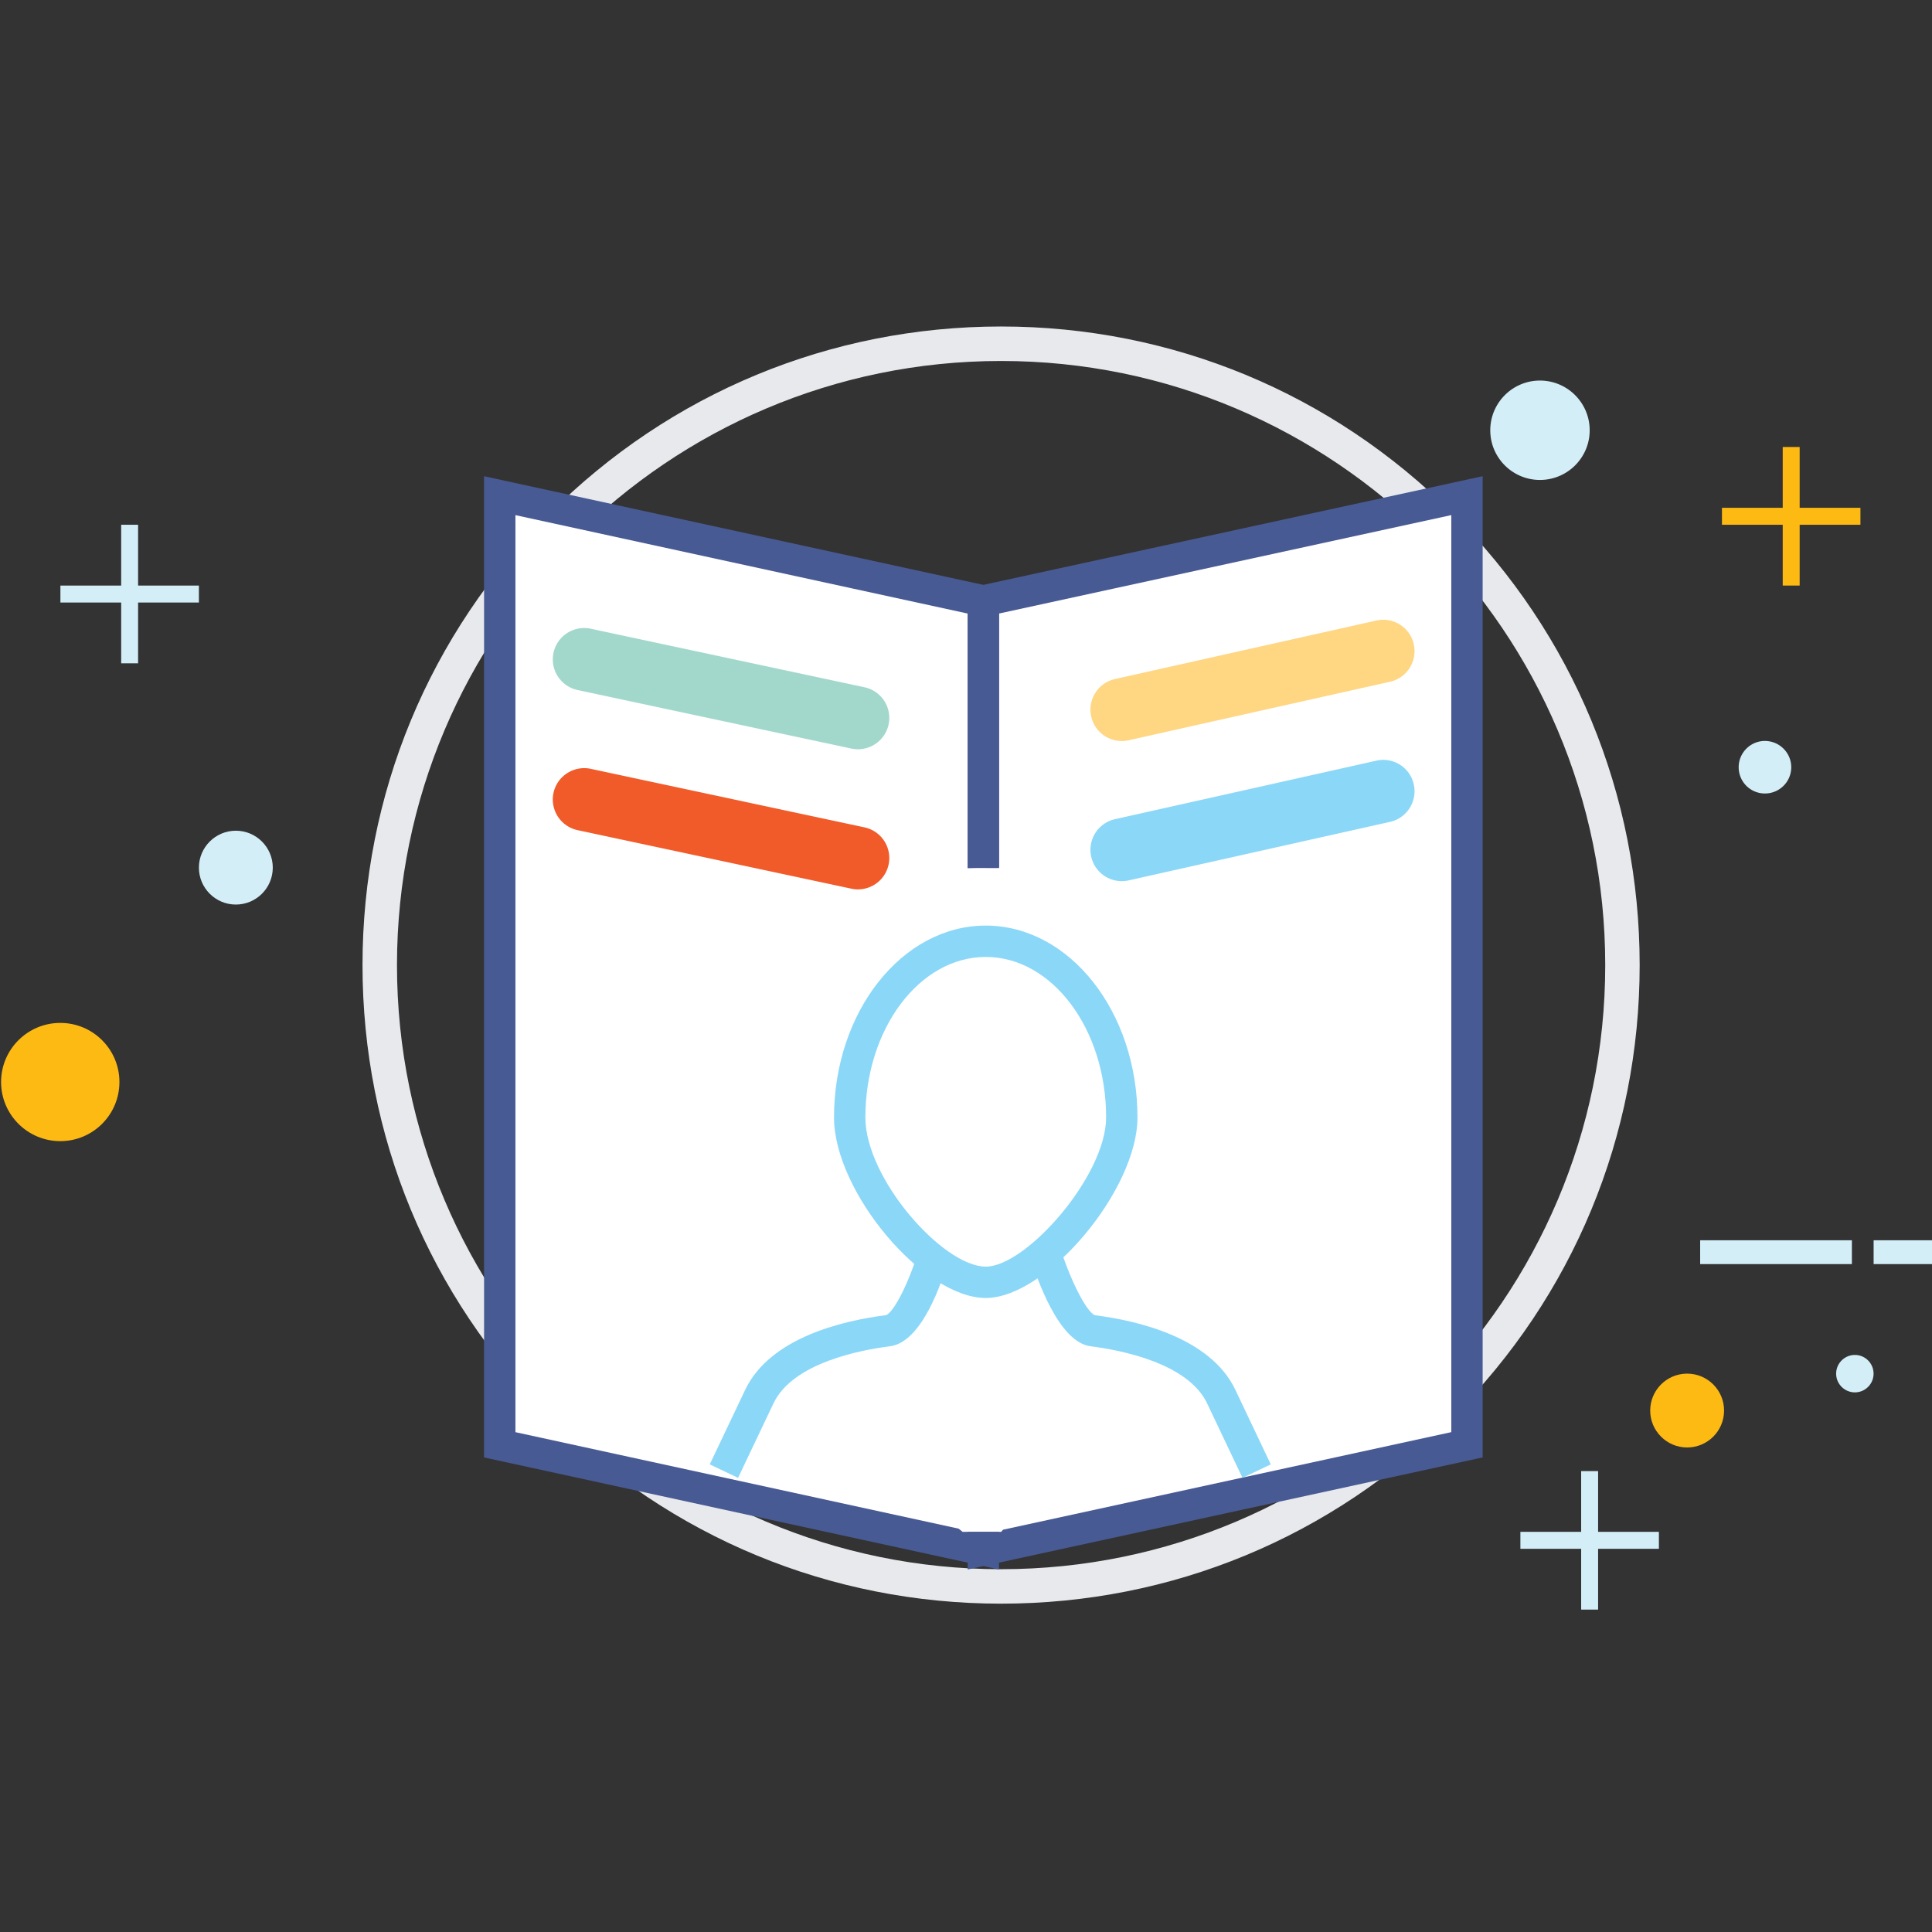 <svg xmlns="http://www.w3.org/2000/svg" width="512" height="512" viewBox="0 0 512 512"><rect x="0" y="0" width="512" height="512" fill="#333333" stroke="none"/><path d="M450.561 328.686h40.209v6.312h-40.209zm45.968 0h15.756v6.312h-15.756z" fill="#D4EEF8"/><g fill="#D4EEF8"><path d="M16.008 155.179h36.704v4.495H16.008z"/><path d="M32.113 139.066h4.479v36.72h-4.479z"/></g><g fill="#FDBA12"><path d="M456.338 134.572h36.695v4.495h-36.695z"/><path d="M472.442 118.459h4.486v36.72h-4.486z"/></g><g fill="#D4EEF8"><path d="M402.921 405.954h36.704v4.495h-36.704z"/><path d="M419.025 389.858h4.486v36.703h-4.486z"/></g><path fill="#FDBA12" d="M31.65 286.741c0 8.664-7.026 15.674-15.674 15.674S.285 295.405.285 286.741c0-8.649 7.042-15.659 15.691-15.659s15.674 7.01 15.674 15.659z"/><path fill="#D4EEF8" d="M72.289 229.933c0 5.403-4.39 9.784-9.792 9.784-5.387 0-9.785-4.381-9.785-9.784s4.397-9.785 9.785-9.785c5.402 0 9.792 4.382 9.792 9.785z"/><path fill="#FDBA12" d="M456.897 373.811c0 5.403-4.381 9.784-9.793 9.784-5.387 0-9.784-4.381-9.784-9.784s4.397-9.784 9.784-9.784c5.413-.001 9.793 4.38 9.793 9.784z"/><path fill="#D4EEF8" d="M496.514 364.042c0 2.727-2.215 4.949-4.949 4.949s-4.965-2.223-4.965-4.949c0-2.742 2.23-4.965 4.965-4.965s4.949 2.223 4.949 4.965zM394.938 114.03c0-7.27 5.906-13.176 13.16-13.176 7.277 0 13.184 5.906 13.184 13.176 0 7.269-5.906 13.159-13.184 13.159-7.254 0-13.16-5.89-13.16-13.159zm65.83 89.292c0-3.83 3.115-6.961 6.944-6.961 3.862 0 6.985 3.131 6.985 6.961 0 3.862-3.123 6.961-6.985 6.961a6.945 6.945 0 0 1-6.944-6.961z"/><path fill="#E7E9ED" d="M265.299 424.987c-45.206 0-87.702-17.605-119.668-49.555-31.965-31.965-49.563-74.462-49.563-119.667 0-45.206 17.597-87.703 49.563-119.668 31.966-31.965 74.462-49.571 119.668-49.571s87.702 17.605 119.66 49.571c31.974 31.965 49.57 74.462 49.57 119.668s-17.597 87.703-49.57 119.667c-31.958 31.95-74.454 49.555-119.66 49.555zm0-329.325c-88.278 0-160.095 71.817-160.095 160.104s71.817 160.087 160.095 160.087c88.286 0 160.104-71.801 160.104-160.087S353.585 95.662 265.299 95.662z"/><path fill="#FFF" d="M260.602 410.781l-128.163-27.892v-251.53l128.163 27.893zm128.162-279.43l-128.162 27.893v251.529l128.162-27.892z"/><path fill="#485A93" d="M256.448 155.897v74.152c.178-.007.358-.022.535-.026 2.572-.057 5.181-.098 7.772-.127V162.59l119.854-26.083V379.53l-118.784 25.858-.526.565h-8.851v9.971l136.47-29.693V126.195l-136.47 29.702z"/><g fill="#8BD7F8"><path d="M261.234 343.979c-16.535 0-40.208-28.177-40.208-47.851 0-28.031 18.04-50.837 40.208-50.837 22.173 0 40.208 22.806 40.208 50.837 0 19.227-24.046 47.851-40.208 47.851zm0-90.38c-17.589 0-31.901 19.082-31.901 42.529 0 16.291 20.636 39.543 31.901 39.543 10.709 0 31.9-24.031 31.9-39.543.001-23.447-14.311-42.529-31.9-42.529z"/><path d="M195.595 391.643l-7.504-3.569 9.387-19.747c6.641-13.971 26.222-18.393 37.3-19.788 2.105-.665 6.369-9.16 8.718-17.476l7.991 2.256c-1.89 6.701-7.212 22.408-15.674 23.463-7.562.949-25.707 4.324-30.83 15.114l-9.388 19.747zm133.676 0l-9.379-19.747c-5.136-10.79-23.284-14.165-30.846-15.114-8.421-1.047-14.279-17.752-16.413-24.883l7.968-2.377c2.733 9.151 7.302 18.222 9.581 19.033 10.985 1.379 30.563 5.801 37.207 19.771l9.378 19.747-7.496 3.57z"/></g><path fill="#F7941E" d="M154.807 211.873l72.555 15.513"/><path fill="#F15A29" d="M227.37 235.693c-.576 0-1.16-.057-1.744-.183l-72.555-15.512a8.311 8.311 0 0 1-6.389-9.861c.961-4.487 5.407-7.338 9.861-6.389l72.555 15.512a8.311 8.311 0 0 1 6.389 9.861 8.311 8.311 0 0 1-8.117 6.572z"/><path fill="#8BD7F8" d="M297.28 233.511c-3.805 0-7.236-2.625-8.097-6.49a8.307 8.307 0 0 1 6.288-9.926l69.27-15.508a8.265 8.265 0 0 1 9.922 6.288 8.307 8.307 0 0 1-6.287 9.926l-69.27 15.508a8.394 8.394 0 0 1-1.826.202z"/><path fill="#A2D8CB" d="M227.37 198.56c-.576 0-1.16-.057-1.744-.183l-72.555-15.512a8.311 8.311 0 0 1-6.389-9.862c.961-4.49 5.407-7.342 9.861-6.389l72.555 15.512a8.311 8.311 0 0 1 6.389 9.862 8.311 8.311 0 0 1-8.117 6.572z"/><path fill="#FFD682" d="M297.28 196.377c-3.805 0-7.236-2.625-8.097-6.491a8.307 8.307 0 0 1 6.288-9.926l69.27-15.508c4.526-1.002 8.933 1.813 9.922 6.288a8.308 8.308 0 0 1-6.287 9.926l-69.27 15.508a8.274 8.274 0 0 1-1.826.203z"/><path fill="#485A93" d="M255.101 405.954l-1.063-.849-117.444-25.567V136.515l119.854 26.083v67.45c.178-.007.358.004.535 0 2.572-.057 5.181.029 7.772 0v-74.144l-136.47-29.702v260.036l136.47 29.694v-9.979h-9.654z"/></svg>